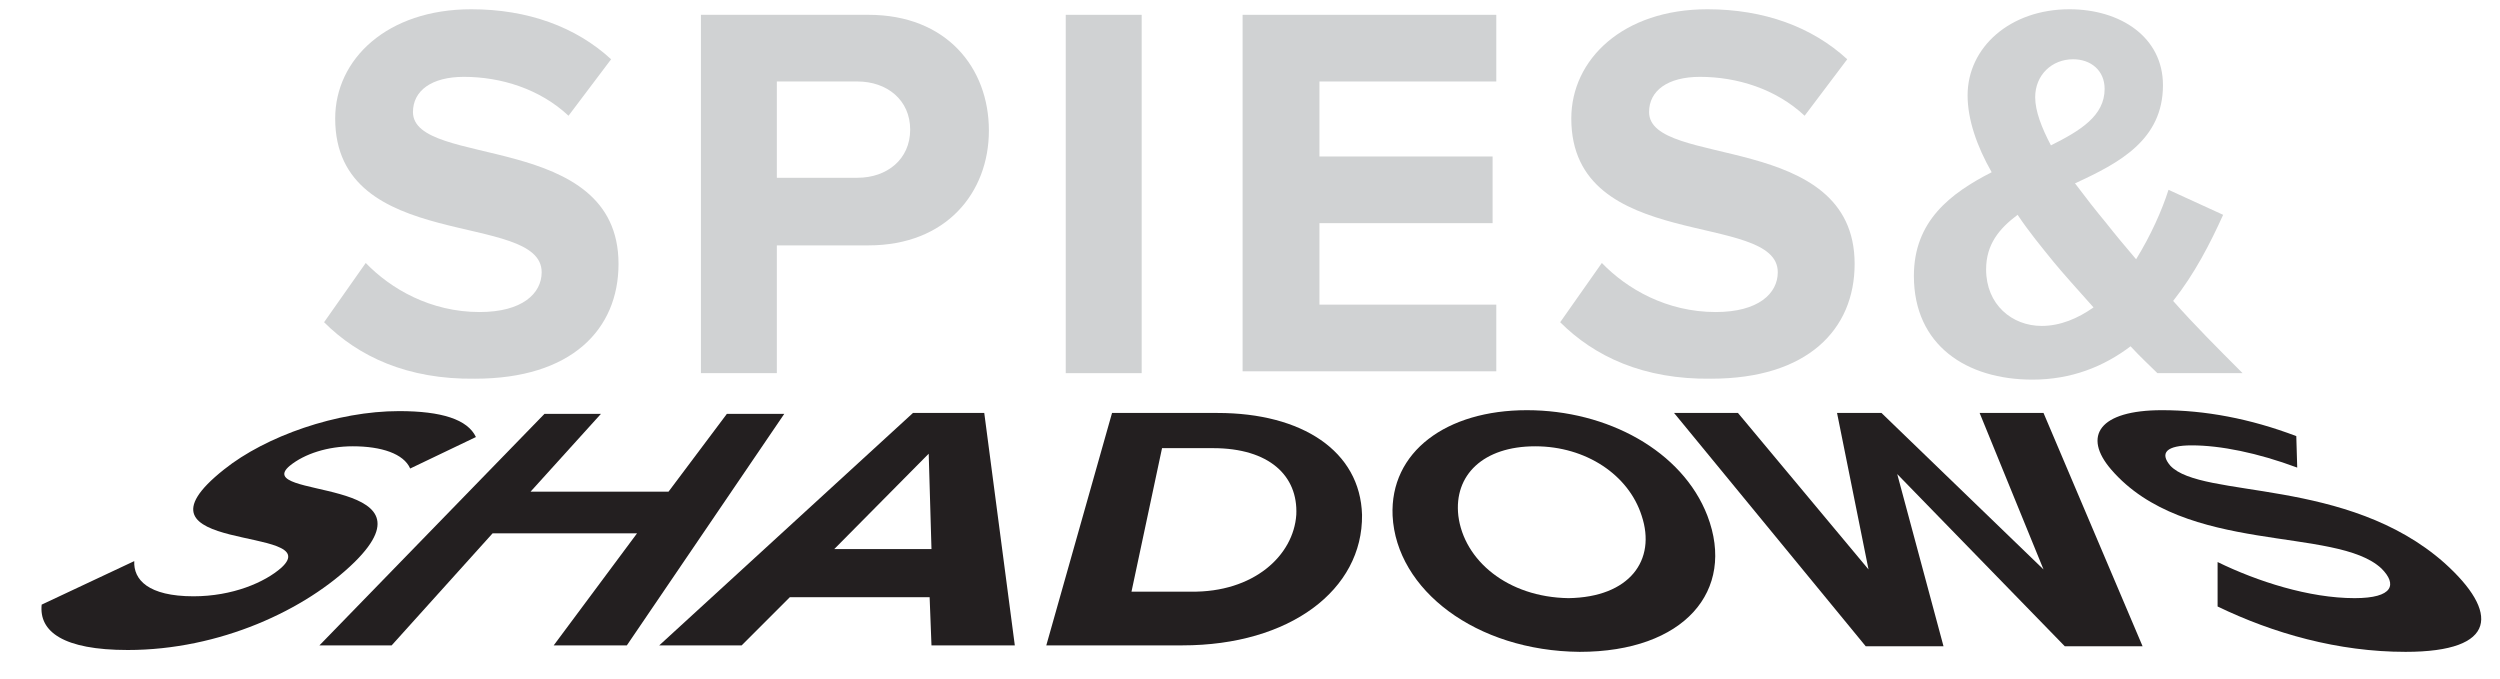 <?xml version="1.0" encoding="utf-8"?>
<!-- Generator: Adobe Illustrator 19.0.0, SVG Export Plug-In . SVG Version: 6.00 Build 0)  -->
<svg version="1.1" id="Layer_1" xmlns="http://www.w3.org/2000/svg" xmlns:xlink="http://www.w3.org/1999/xlink" x="0px" y="0px"
	 viewBox="-344 244.7 270 73.3" style="enable-background:new -344 244.7 270 73.3;" xml:space="preserve">
<style type="text/css">
	.st0{fill:#D0D2D3;}
	.st1{fill:#231F20;}
</style>
<g id="XMLID_72_">
	<path id="XMLID_73_" class="st0" d="M-309,279.5l4.5-6.4c2.7,2.8,7,5.3,12.3,5.3c4.6,0,6.7-2,6.7-4.3c0-6.7-22.3-2-22.3-16.6
		c0-6.4,5.6-11.8,14.7-11.8c6.1,0,11.3,1.9,15.1,5.4l-4.6,6.1c-3.1-2.9-7.3-4.2-11.3-4.2c-3.5,0-5.5,1.5-5.5,3.8
		c0,6.1,22.2,2,22.2,16.4c0,7.1-5.1,12.4-15.5,12.4C-300,285.7-305.3,283.2-309,279.5z"/>
	<path id="XMLID_75_" class="st0" d="M-268.3,285v-38.7h18.1c8.4,0,13,5.7,13,12.5c0,6.7-4.6,12.4-13,12.4h-9.9V285H-268.3z
		 M-245.7,258.7c0-3.2-2.5-5.2-5.7-5.2h-8.7v10.4h8.7C-248.2,263.9-245.7,261.9-245.7,258.7z"/>
	<path id="XMLID_78_" class="st0" d="M-228.9,285v-38.7h8.2V285H-228.9z"/>
	<path id="XMLID_80_" class="st0" d="M-209.8,285v-38.7h27.4v7.2h-19.1v8.1h18.7v7.2h-18.7v8.8h19.1v7.2h-27.4L-209.8,285
		L-209.8,285z"/>
	<path id="XMLID_82_" class="st0" d="M-175.5,279.5l4.5-6.4c2.7,2.8,7,5.3,12.3,5.3c4.6,0,6.7-2,6.7-4.3c0-6.7-22.3-2-22.3-16.6
		c0-6.4,5.6-11.8,14.7-11.8c6.1,0,11.3,1.9,15.1,5.4l-4.6,6.1c-3.1-2.9-7.3-4.2-11.3-4.2c-3.5,0-5.5,1.5-5.5,3.8
		c0,6.1,22.2,2,22.2,16.4c0,7.1-5.1,12.4-15.5,12.4C-166.5,285.7-171.8,283.2-175.5,279.5z"/>
	<path id="XMLID_84_" class="st0" d="M-111,285c-0.8-0.8-1.8-1.7-2.9-2.9c-2.9,2.2-6.4,3.6-10.6,3.6c-7.1,0-12.8-3.7-12.8-11.2
		c0-5.9,3.9-8.9,8.4-11.2c-1.6-2.8-2.6-5.7-2.6-8.3c0-5.2,4.6-9.3,11-9.3c5.5,0,10.1,3,10.1,8.2c0,5.9-4.7,8.4-9.5,10.6
		c1.2,1.6,2.3,3,3.3,4.2c1.1,1.4,2.2,2.7,3.3,4c1.6-2.6,2.8-5.3,3.5-7.5l5.9,2.7c-1.4,3.1-3.1,6.4-5.4,9.3c2.3,2.6,4.8,5.1,7.5,7.8
		C-101.8,285-111,285-111,285z M-117.9,277.9c-1.7-1.9-3.4-3.8-4.3-4.9c-1.3-1.6-2.7-3.3-3.9-5.1c-2,1.5-3.4,3.2-3.4,5.9
		c0,3.8,2.8,6.1,6,6.1C-121.5,279.9-119.6,279.1-117.9,277.9z M-122.5,260.4c3.2-1.6,5.8-3.2,5.8-6.1c0-2-1.5-3.2-3.4-3.2
		c-2.3,0-4.1,1.7-4.1,4.1C-124.2,256.7-123.5,258.5-122.5,260.4z"/>
</g>
<g id="XMLID_10_">
	<path id="XMLID_11_" class="st1" d="M-339.5,310l10-4.7c-0.1,2,1.5,3.8,6.4,3.8c4.2,0,7.7-1.5,9.5-3.1c5-4.6-17.8-1.4-6.2-10.6
		c4.5-3.6,12.2-6.3,18.9-6.3c4.6,0,7.4,0.9,8.3,2.8l-7.1,3.4c-0.7-1.6-3.1-2.4-6.2-2.4c-2.7,0-5.2,0.8-6.8,2.1
		c-4.3,3.6,16.4,1.1,7,10.4c-5.3,5.2-14.6,9.5-24.5,9.5C-337.2,314.9-339.8,312.9-339.5,310z"/>
	<path id="XMLID_13_" class="st1" d="M-284.2,314.4l9-12.1h-15.6l-10.9,12.1h-7.8l24.3-25h6.1l-7.6,8.4h14.9l6.3-8.4h6.2l-17,25
		H-284.2z"/>
	<path id="XMLID_15_" class="st1" d="M-243.4,314.4l-0.2-5.2h-15.1l-5.2,5.2h-8.9l27.4-25.1h7.7l3.3,25.1H-243.4z M-243.7,293.7
		l-10.2,10.3h10.5L-243.7,293.7z"/>
	<path id="XMLID_18_" class="st1" d="M-231,314.4l7.1-25.1h11.4c9.1,0,15.4,4.1,15.6,11c0.1,8.1-7.8,14.1-19.4,14.1H-231z
		 M-204,300.3c0.2-4.2-2.9-7.2-9-7.2h-5.5l-3.3,15.5h6.4C-208.6,308.7-204.3,304.7-204,300.3z"/>
	<path id="XMLID_21_" class="st1" d="M-193.6,300.4c-0.3-6.9,5.8-11.4,14.5-11.4s16.8,4.4,19.5,11.4c3.1,8.1-2.5,14.7-13.8,14.7
		C-184.6,315-193.2,308.4-193.6,300.4z M-166.7,300.4c-1.4-4.4-6-7.5-11.5-7.5c-5.6,0-8.8,3.1-8.3,7.5c0.6,4.8,5.3,8.8,11.9,8.9
		C-168,309.2-165.1,305.2-166.7,300.4z"/>
	<path id="XMLID_24_" class="st1" d="M-121,314.5l-18.1-18.6l5,18.6h-8.4l-20.7-25.2h6.9l14.1,16.9l-3.4-16.9h4.8l17.5,16.9
		l-6.9-16.9h6.9l10.7,25.2H-121z"/>
	<path id="XMLID_26_" class="st1" d="M-104.5,310.2v-4.8c4.3,2.1,9.9,3.9,14.8,3.9c4.2,0,4.6-1.5,2.9-3.2
		c-4.9-4.6-21.2-1.4-29.2-10.7c-3.1-3.6-1.3-6.4,5.5-6.4c4.6,0,9.5,0.9,14.5,2.8l0.1,3.4c-4.3-1.6-8.3-2.4-11.4-2.4
		c-2.7,0-3.5,0.8-2.3,2.2c3.4,3.6,19.1,1.2,29.6,10.5c5.9,5.3,5.8,9.6-4.2,9.6C-91.5,315.1-98.5,313.1-104.5,310.2z"/>
</g>
</svg>
